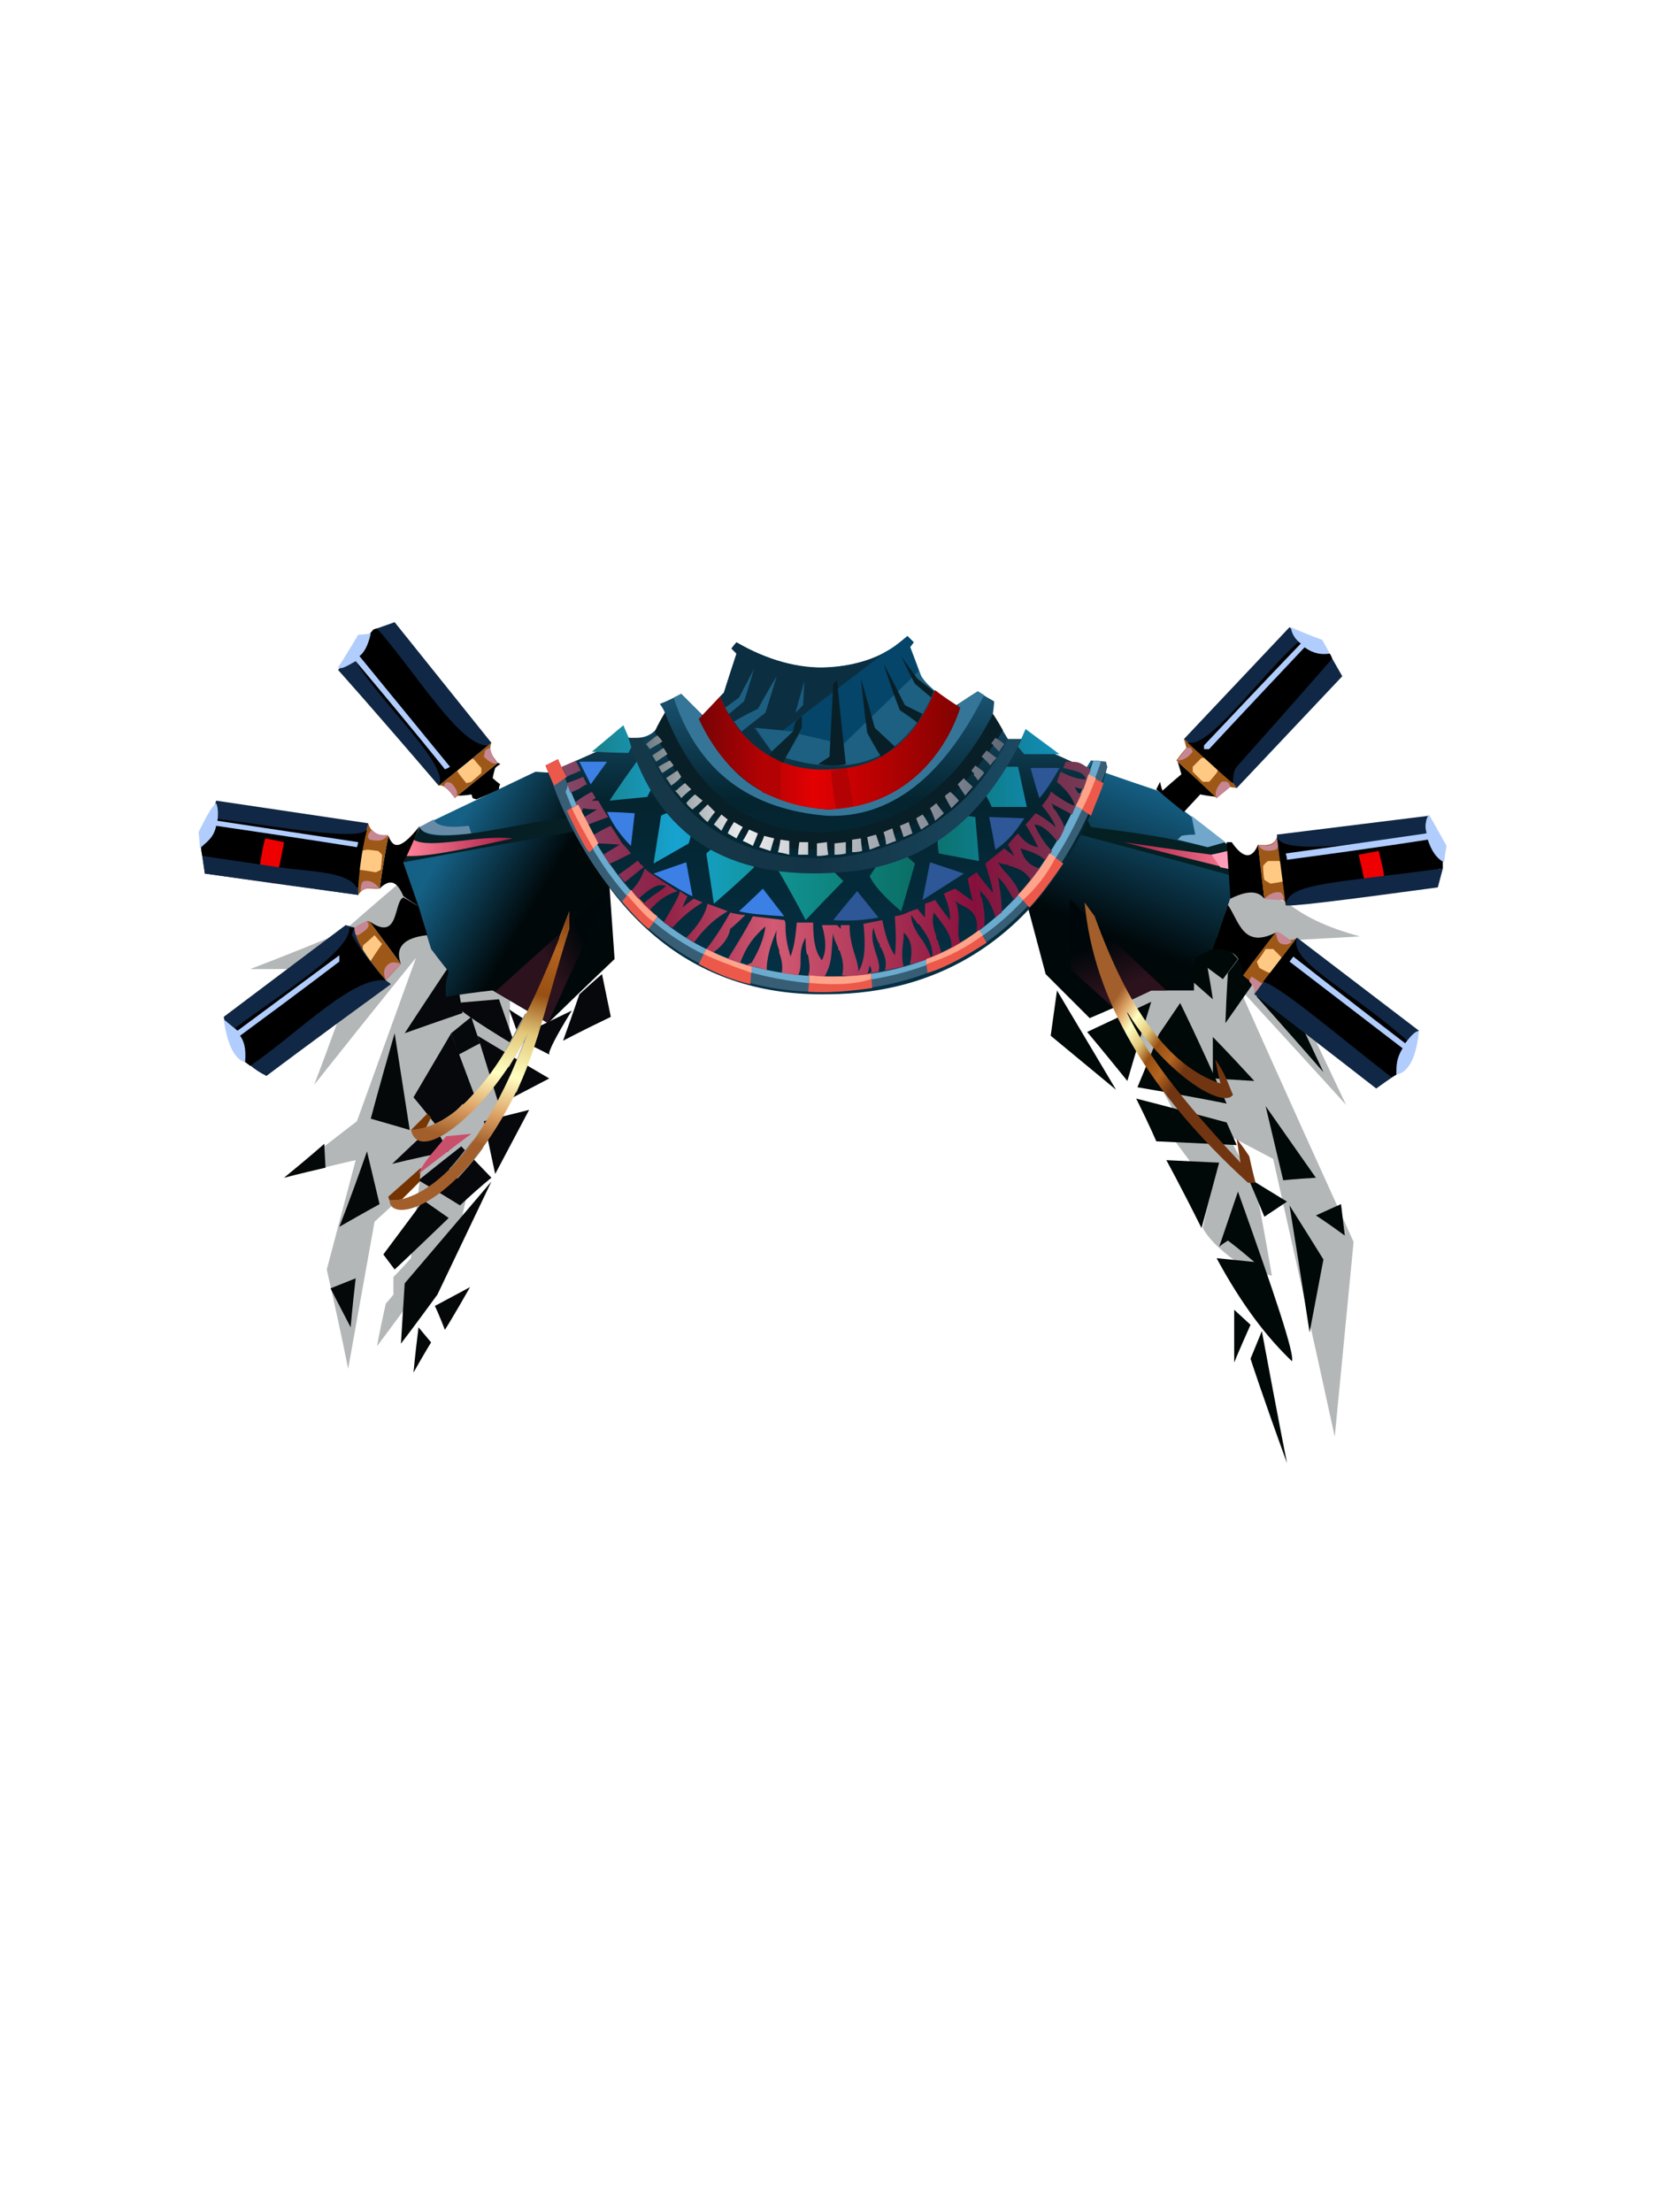 <?xml version="1.0" encoding="UTF-8"?><svg width="1320px" height="1760px" viewBox="0 0 1320 1760" version="1.1" xmlns="http://www.w3.org/2000/svg" xmlns:xlink="http://www.w3.org/1999/xlink"><defs><linearGradient x1="34%" y1="65%" x2="54%" y2="8%" id="id-89563"><stop stop-color="#00080A" offset="0%"></stop><stop stop-color="#156085" offset="100%"></stop></linearGradient><linearGradient x1="100%" y1="50%" x2="0%" y2="50%" id="id-89564"><stop stop-color="#FF8197" offset="0%"></stop><stop stop-color="#A81C45" offset="100%"></stop></linearGradient><linearGradient x1="75%" y1="74%" x2="61%" y2="32%" id="id-89565"><stop stop-color="#2C121C" offset="0%"></stop><stop stop-color="#00070A" offset="100%"></stop></linearGradient><linearGradient x1="25%" y1="23%" x2="64%" y2="50%" id="id-89566"><stop stop-color="#156085" offset="0%"></stop><stop stop-color="#00080A" offset="100%"></stop></linearGradient><linearGradient x1="100%" y1="50%" x2="0%" y2="50%" id="id-89567"><stop stop-color="#A81C45" offset="0%"></stop><stop stop-color="#FF8197" offset="100%"></stop></linearGradient><linearGradient x1="81%" y1="44%" x2="51%" y2="62%" id="id-89568"><stop stop-color="#00070A" offset="0%"></stop><stop stop-color="#2C121C" offset="100%"></stop></linearGradient><linearGradient x1="50%" y1="6%" x2="50%" y2="100%" id="id-89569"><stop stop-color="#206287" offset="0%"></stop><stop stop-color="#04242F" offset="42%"></stop><stop stop-color="#053146" offset="100%"></stop></linearGradient><linearGradient x1="100%" y1="50%" x2="0%" y2="50%" id="id-89570"><stop stop-color="#138EB9" offset="0%"></stop><stop stop-color="#0A6E64" offset="30%"></stop><stop stop-color="#119190" offset="59%"></stop><stop stop-color="#16A3D0" offset="82%"></stop><stop stop-color="#198089" offset="100%"></stop></linearGradient><linearGradient x1="50%" y1="59%" x2="42%" y2="59%" id="id-89571"><stop stop-color="#2D5797" offset="0%"></stop><stop stop-color="#3C80E5" offset="100%"></stop></linearGradient><linearGradient x1="100%" y1="50%" x2="0%" y2="50%" id="id-89572"><stop stop-color="#723E57" offset="0%"></stop><stop stop-color="#86103C" offset="22%"></stop><stop stop-color="#D35A73" offset="60%"></stop><stop stop-color="#901F45" offset="81%"></stop><stop stop-color="#824A6A" offset="100%"></stop></linearGradient><linearGradient x1="100%" y1="50%" x2="2%" y2="50%" id="id-89573"><stop stop-color="#1A4961" offset="0%"></stop><stop stop-color="#133446" offset="53%"></stop><stop stop-color="#153848" offset="100%"></stop></linearGradient><linearGradient x1="100%" y1="50%" x2="0%" y2="50%" id="id-89574"><stop stop-color="#800202" offset="0%"></stop><stop stop-color="#E30102" offset="56%"></stop><stop stop-color="#760305" offset="100%"></stop></linearGradient><linearGradient x1="100%" y1="50%" x2="0%" y2="50%" id="id-89575"><stop stop-color="#606877" offset="0%"></stop><stop stop-color="#ECEDEE" offset="73%"></stop><stop stop-color="#6D7A7F" offset="100%"></stop></linearGradient><linearGradient x1="69%" y1="50%" x2="38%" y2="16%" id="id-89576"><stop stop-color="#713611" offset="0%"></stop><stop stop-color="#B36420" offset="18%"></stop><stop stop-color="#974F12" offset="37%"></stop><stop stop-color="#E1C678" offset="53%"></stop><stop stop-color="#FFFFC1" offset="71%"></stop><stop stop-color="#DDA365" offset="87%"></stop><stop stop-color="#A25F2B" offset="100%"></stop></linearGradient><linearGradient x1="47%" y1="74%" x2="59%" y2="-8%" id="id-89577"><stop stop-color="#A25F2B" offset="0%"></stop><stop stop-color="#DDA365" offset="13%"></stop><stop stop-color="#FFFFC1" offset="29%"></stop><stop stop-color="#E1C678" offset="47%"></stop><stop stop-color="#974F12" offset="63%"></stop><stop stop-color="#B36420" offset="82%"></stop><stop stop-color="#713611" offset="100%"></stop></linearGradient></defs><g transform=" translate(158,494)" id="id-89578"><path d=" M 119,595 C 133,517 140,478 140,478 C 164,456 176,445 176,445 C 171,486 169,507 169,507 C 160,517 155,522 155,522 C 155,531 155,536 155,536 C 151,541 149,543 149,543 C 144,565 142,577 142,577 C 185,519 206,491 206,491 C 216,445 221,422 221,422 C 238,390 247,373 247,373 C 247,323 248,298 248,298 C 210,273 191,260 191,260 C 178,219 172,198 172,198 C 133,231 114,248 114,248 C 65,268 41,277 41,277 C 98,277 126,276 126,276 C 104,338 92,369 92,369 C 146,301 173,268 173,268 L 126,398 C 87,428 68,443 68,443 C 106,433 125,429 125,429 L 102,516 C 114,569 119,595 119,595 Z" fill="#011012" fill-opacity="0.300" id="id-89579"></path><path d=" M 904,649 C 914,546 919,494 919,494 C 858,360 828,292 828,292 C 885,354 913,385 913,385 C 872,299 852,255 852,255 L 924,251 C 902,245 882,237 866,224 L 823,207 C 759,270 727,301 727,301 C 761,362 777,392 777,392 C 777,407 777,414 777,414 L 806,453 C 801,473 799,483 799,483 C 805,494 817,504 833,515 C 847,519 854,521 854,521 C 846,474 841,450 841,450 C 826,422 819,409 819,409 L 855,428 C 888,575 904,649 904,649 Z" fill="#011012" fill-opacity="0.300" id="id-89580"></path><g transform=" translate(68,269)" id="id-89581"><path d=" M 103,329 C 112,313 117,305 117,305 L 107,293 C 104,317 103,329 103,329 Z" fill="#050808" id="id-89582"></path><path d=" M 128,295 C 123,282 120,276 120,276 L 148,261 C 135,284 128,295 128,295 Z" fill="#050808" id="id-89583"></path><path d=" M 93,306 C 95,274 96,258 96,258 C 142,204 165,177 165,177 L 122,267 C 103,293 93,306 93,306 Z" fill="#050808" id="id-89584"></path><path d=" M 88,247 C 82,239 79,235 79,235 C 100,207 111,192 111,192 L 131,206 C 102,234 88,247 88,247 Z" fill="#050808" id="id-89585"></path><path d=" M 53,293 C 42,272 37,262 37,262 L 57,254 C 54,280 53,293 53,293 Z" fill="#050808" id="id-89586"></path><path d=" M 44,213 C 65,201 76,195 76,195 L 66,153 C 52,193 44,213 44,213 Z" fill="#050808" id="id-89587"></path><path d=" M 0,174 C 22,156 32,147 32,147 L 33,166 C 11,171 0,174 0,174 Z" fill="#050808" id="id-89588"></path><path d=" M 69,127 C 90,133 100,136 100,136 L 88,59 C 75,104 69,127 69,127 Z" fill="#050808" id="id-89589"></path><path d=" M 86,163 C 108,142 119,132 119,132 L 131,153 C 101,159 86,163 86,163 Z" fill="#06080B" id="id-89590"></path><path d=" M 107,176 C 129,189 140,196 140,196 C 156,181 165,174 165,174 L 141,149 C 118,167 107,176 107,176 Z" fill="#06080B" id="id-89591"></path><path d=" M 168,171 C 162,143 159,129 159,129 L 195,120 C 177,154 168,171 168,171 Z" fill="#06080B" id="id-89592"></path><path d=" M 211,95 C 184,109 171,116 171,116 L 154,61 C 192,84 211,95 211,95 Z" fill="#06080B" id="id-89593"></path><path d=" M 211,76 C 196,68 188,65 188,65 C 182,48 179,40 179,40 C 194,50 202,54 202,54 L 229,41 C 216,62 210,74 211,76 Z" fill="#06080B" id="id-89594"></path><path d=" M 222,65 C 231,40 235,28 235,28 C 247,17 253,12 253,12 L 260,46 C 235,58 222,65 222,65 Z" fill="#06080B" id="id-89595"></path><path d=" M 120,131 C 109,117 103,110 103,110 C 123,76 133,59 133,59 L 151,107 C 137,123 127,130 120,131 Z" fill="#06080B" id="id-89596"></path><path d=" M 139,76 C 150,70 156,67 156,67 C 151,53 149,46 149,46 L 133,59 C 137,70 139,76 139,76 Z" fill="#06090B" id="id-89597"></path><path d=" M 96,59 C 127,48 142,43 142,43 L 135,0 C 109,39 96,59 96,59 Z" fill="#06080B" id="id-89598"></path><path d=" M 136,35 C 159,33 171,32 171,32 L 184,69 C 151,49 135,38 136,35 Z" fill="#06080B" id="id-89599"></path></g><g transform=" translate(678,244)" fill="#000808" id="id-89600"><path d=" M 114,24 C 114,26 114,27 114,27 C 95,22 85,20 85,20 L 132,0 L 129,17 C 119,21 114,24 114,24 Z" id="id-89601"></path><path d=" M 188,426 C 168,371 159,343 159,343 L 168,321 C 181,391 188,426 188,426 Z" id="id-89602"></path><path d=" M 146,346 C 146,318 146,304 146,304 L 159,316 C 150,336 146,346 146,346 Z" id="id-89603"></path><path d=" M 192,345 C 172,326 152,300 132,263 C 152,265 162,266 162,266 C 148,254 141,249 141,249 C 136,252 134,254 134,254 L 149,210 C 179,294 194,339 192,345 Z" id="id-89604"></path><path d=" M 190,221 C 201,289 206,322 206,322 L 217,264 C 199,235 190,221 190,221 Z" id="id-89605"></path><path d=" M 211,229 C 224,223 231,220 231,220 L 234,245 C 219,234 211,229 211,229 Z" id="id-89606"></path><path d=" M 170,230 C 182,222 188,218 188,218 L 157,199 C 166,220 170,230 170,230 Z" id="id-89607"></path><path d=" M 120,239 C 102,203 92,185 92,185 L 134,187 C 125,221 120,239 120,239 Z" id="id-89608"></path><path d=" M 185,201 L 171,142 L 211,199 C 194,200 185,201 185,201 Z" id="id-89609"></path><path d=" M 68,136 C 79,158 84,170 84,170 C 126,172 148,173 148,173 L 140,155 C 92,142 68,136 68,136 Z" id="id-89610"></path><path d=" M 69,127 C 116,135 140,140 140,140 C 116,86 103,60 103,60 L 86,85 C 75,113 69,127 69,127 Z" id="id-89611"></path><path d=" M 129,87 C 129,109 129,120 129,120 L 162,122 C 140,98 129,87 129,87 Z" id="id-89612"></path><path d=" M 61,122 C 40,96 29,83 29,83 L 80,59 C 67,101 61,122 61,122 Z" id="id-89613"></path><path d=" M 52,129 C 17,100 0,86 0,86 L 5,50 C 36,102 52,129 52,129 Z" id="id-89614"></path><path d=" M 139,76 C 140,50 141,36 141,36 C 151,23 156,16 156,16 L 160,46 C 146,66 139,76 139,76 Z" id="id-89615"></path><path d=" M 217,115 C 182,75 164,55 164,55 L 178,32 C 204,87 217,115 217,115 Z" id="id-89616"></path><path d=" M 129,57 C 113,43 104,35 104,35 L 121,12 C 127,42 129,57 129,57 Z" id="id-89617"></path><path d=" M 132,8 C 144,19 149,25 149,25 L 137,41 L 114,24 C 126,13 132,8 132,8 Z" id="id-89618"></path></g><g transform=" translate(163,111)" id="id-89619"><path d=" M 546,205 C 579,191 595,183 595,183 C 618,183 629,183 629,183 C 629,166 630,157 630,157 C 639,152 644,150 644,150 C 659,106 667,84 667,84 C 661,74 658,69 658,69 C 620,39 600,24 600,24 C 573,15 559,10 559,10 C 554,4 552,1 552,1 C 548,0 547,0 547,0 C 509,61 490,91 490,91 L 511,170 C 534,193 546,205 546,205 Z" fill="url(#id-89563)" id="id-89620"></path><path d=" M 664,93 C 580,70 538,59 538,59 C 542,51 544,47 544,47 C 546,51 547,53 547,53 C 578,57 609,61 639,69 L 653,65 L 659,69 L 667,84 C 665,90 664,93 664,93 Z" fill="#042022" id="id-89621"></path><path d=" M 573,65 C 620,72 643,75 643,75 L 660,71 C 664,80 667,84 667,84 L 665,88 C 604,73 573,65 573,65 Z" fill="url(#id-89564)" id="id-89622"></path><path d=" M 643,75 L 650,85 L 665,88 L 667,85 L 660,71 C 649,74 643,75 643,75 Z" fill="#FF9DB8" id="id-89623"></path><path d=" M 607,183 C 556,135 530,110 530,110 C 530,148 531,166 531,166 L 565,197 L 595,183 C 603,183 607,183 607,183 Z" fill="url(#id-89565)" id="id-89624"></path><path d=" M 627,44 C 629,54 630,59 630,59 C 623,59 619,60 619,60 L 616,63 L 640,69 L 654,65 C 636,51 627,44 627,44 Z" fill="#70A7CB" id="id-89625"></path><path d=" M 151,12 C 120,10 105,9 105,9 C 44,38 13,53 13,53 C 4,72 0,81 0,81 C 15,127 22,150 22,150 C 31,162 36,168 36,168 C 34,175 33,180 34,188 C 59,184 71,183 71,183 C 100,200 115,209 115,209 C 150,175 168,158 168,158 L 164,101 C 156,42 151,12 151,12 Z" fill="url(#id-89566)" id="id-89626"></path><path d=" M 13,53 C 4,72 0,81 0,81 C 93,64 139,56 139,56 L 133,46 C 107,45 20,72 13,53 Z" fill="#051F24" id="id-89627"></path><path d=" M 13,53 C 20,49 24,47 24,47 C 26,52 35,54 52,52 L 54,58 C 28,61 15,59 13,53 Z" fill="#678BA7" id="id-89628"></path><path d=" M 8,63 C 21,71 59,59 87,62 C 55,69 21,77 2,76 C 4,72 6,67 8,63 Z" fill="url(#id-89567)" id="id-89629"></path><path d=" M 73,184 L 164,102 L 115,209 C 87,192 73,184 73,184 Z" fill="url(#id-89568)" id="id-89630"></path><path d=" M 25,290 C 25,294 25,296 25,296 C 30,297 32,297 32,297 C 44,287 50,282 50,282 C 50,278 50,276 50,276 L 47,274 C 41,281 33,287 25,290 Z" stroke="#979797" id="id-89631"></path><path d=" M 37,325 C 37,329 37,331 37,331 C 41,331 43,332 43,332 C 55,319 61,311 63,308 C 63,304 62,302 62,302 L 55,303 C 48,312 42,320 37,325 Z" stroke="#979797" id="id-89632"></path><path d=" M 84,243 C 82,234 82,230 82,230 C 92,211 97,202 97,202 C 104,212 107,217 107,217 C 96,248 90,263 90,263 L 86,250 L 99,217 C 89,234 84,243 84,243 Z" stroke="#979797" id="id-89633"></path><path d=" M 130,140 L 124,141 L 132,120 L 132,134 C 130,138 130,140 130,140 Z" fill="#E8AB67" id="id-89634"></path></g><g transform=" translate(276,12)" id="id-89635"><path d=" M 3,109 C 47,228 121,287 225,285 C 406,284 447,104 447,104 C 440,101 436,99 436,99 C 433,104 432,106 432,106 C 397,90 379,82 379,82 C 372,82 368,82 368,82 C 360,69 356,62 356,62 C 357,55 357,52 357,52 C 348,47 344,44 344,44 C 333,51 327,55 327,55 C 314,47 303,40 299,32 C 293,16 290,8 290,8 C 292,6 293,5 293,5 C 290,2 288,0 288,0 C 272,15 250,24 222,25 C 187,27 152,5 152,5 C 149,8 148,10 148,10 C 151,13 152,14 152,14 C 145,35 142,45 142,45 C 131,57 125,63 125,63 C 114,52 108,46 108,46 C 97,52 91,54 91,54 C 94,58 95,61 95,61 C 91,72 86,83 66,81 C 24,99 3,109 3,109 Z" fill="url(#id-89569)" id="id-89636"></path><path d=" M 66,93 C 68,89 69,87 69,87 C 64,76 62,71 62,71 L 37,92 C 56,93 66,93 66,93 Z M 74,98 C 58,120 51,131 51,131 C 71,129 81,128 81,128 L 84,122 C 77,106 74,98 74,98 Z M 97,141 C 109,151 116,157 116,157 C 115,162 114,165 114,165 C 95,176 86,181 86,181 L 92,143 C 95,141 97,141 97,141 Z M 134,168 C 130,171 128,173 128,173 C 132,199 134,213 134,213 C 156,194 166,184 166,184 L 163,179 C 152,177 142,173 134,168 Z M 185,186 C 200,212 207,226 207,226 C 227,205 237,195 237,195 L 229,187 C 210,188 196,187 185,186 Z M 283,219 C 269,207 261,198 258,191 C 262,185 264,182 264,182 C 273,180 280,177 286,174 L 294,181 C 287,206 283,219 283,219 Z M 312,162 C 312,169 313,173 313,173 C 334,177 345,179 345,179 C 343,155 342,144 342,144 L 335,143 C 326,151 318,157 312,162 Z M 366,104 C 355,119 350,126 350,126 C 354,133 355,136 355,136 C 374,136 383,136 383,136 L 376,104 C 369,104 366,104 366,104 Z M 376,88 C 379,92 381,94 381,94 C 400,94 409,94 409,94 L 382,74 C 378,83 376,88 376,88 Z" fill="url(#id-89570)" id="id-89637"></path><path d=" M 3,109 C 1,105 0,103 0,103 L 10,98 C 50,213 122,270 225,271 C 373,270 420,146 437,99 L 446,100 L 447,104 C 407,220 333,279 225,283 C 53,288 3,109 3,109 Z" fill="#385E76" id="id-89638"></path><path d=" M 18,118 C 17,122 16,124 16,124 C 53,220 120,270 219,277 C 316,274 397,232 442,100 C 438,99 436,99 436,99 C 391,226 314,273 219,271 C 123,267 56,216 18,118 Z" fill="#6AABCE" id="id-89639"></path><path d=" M 17,112 C 10,117 7,119 7,119 C 2,109 0,103 0,103 L 10,98 C 14,107 17,112 17,112 Z" fill="#EC594B" id="id-89640"></path><path d=" M 26,134 C 20,137 17,139 17,139 C 27,160 33,171 35,172 L 42,165 C 31,146 26,135 26,134 Z" fill="#EC594B" id="id-89641"></path><path d=" M 68,202 C 64,208 61,211 61,211 C 70,222 77,229 82,233 L 89,224 C 75,209 68,202 68,202 Z" fill="#EC594B" id="id-89642"></path><path d=" M 128,249 C 124,257 122,261 122,261 C 135,268 149,274 163,277 L 164,263 C 146,258 134,253 128,249 Z" fill="#EC594B" id="id-89643"></path><path d=" M 209,283 C 210,275 210,271 210,271 C 233,271 249,271 259,268 L 260,280 C 240,283 223,284 209,283 Z" fill="#EC594B" id="id-89644"></path><path d=" M 304,268 C 303,261 303,257 303,257 C 319,251 333,243 345,234 L 351,244 C 331,257 315,265 304,268 Z" fill="#EC594B" id="id-89645"></path><path d=" M 385,216 C 379,209 376,206 376,206 C 390,190 398,180 401,173 L 412,181 C 399,200 390,211 385,216 Z" fill="#EC594B" id="id-89646"></path><path d=" M 422,135 C 430,140 434,143 434,143 C 439,130 443,121 444,117 L 432,111 C 428,122 424,130 422,135 Z" fill="#EC594B" id="id-89647"></path><path d=" M 27,100 C 33,112 36,118 36,118 L 49,100 C 35,100 27,100 27,100 Z M 49,140 C 54,151 61,160 68,167 L 71,141 C 56,140 49,140 49,140 Z M 86,189 C 102,199 112,205 117,207 L 112,180 C 95,186 86,189 86,189 Z M 154,219 C 167,207 173,201 173,201 L 190,223 C 174,222 162,221 154,219 Z M 229,226 C 241,211 248,203 248,203 L 265,224 C 254,226 242,227 229,226 Z M 300,210 C 304,190 306,180 306,180 L 333,189 C 311,203 300,210 300,210 Z M 358,170 C 355,153 353,144 353,144 L 381,145 C 374,156 367,164 358,170 Z M 393,129 C 388,113 386,105 386,105 L 409,105 C 404,114 399,122 393,129 Z" fill="url(#id-89571)" id="id-89637"></path><path d=" M 414,100 C 419,100 423,100 425,101 C 428,102 431,105 434,106 C 431,113 431,115 430,118 L 430,118 L 430,118 L 429,119 C 429,120 429,121 428,122 C 423,121 421,120 421,120 C 422,122 423,124 424,125 L 425,125 C 426,126 426,126 426,126 C 421,137 419,142 419,142 L 419,142 C 408,136 402,133 402,133 C 403,134 404,135 404,137 L 405,138 L 406,139 C 409,144 412,148 413,153 C 410,160 408,163 407,163 L 407,163 C 401,156 395,150 389,150 C 393,159 398,166 403,171 C 400,176 398,179 398,179 C 394,174 385,171 378,169 C 380,176 384,183 394,185 C 391,187 389,190 386,194 C 382,187 376,185 370,183 L 370,183 C 369,183 369,183 369,183 L 368,182 C 365,182 362,181 360,180 C 362,183 364,186 366,188 L 368,190 C 372,195 376,200 377,205 C 374,208 373,210 373,210 C 369,204 366,197 360,192 C 360,194 361,195 361,197 L 361,198 C 362,204 363,210 363,220 C 360,222 358,224 358,224 C 356,216 352,208 345,202 C 345,202 345,203 346,203 L 346,205 L 346,206 C 346,206 346,207 346,207 L 347,208 C 349,216 350,224 349,231 C 345,234 343,235 343,235 C 346,215 329,216 326,210 L 326,210 L 326,210 C 332,225 326,234 330,244 C 325,247 323,248 323,248 C 324,238 316,229 309,220 C 307,227 309,233 311,239 L 311,240 C 311,240 311,241 311,241 L 312,242 C 313,245 314,249 315,252 C 310,254 308,255 308,255 C 308,244 303,237 297,229 L 296,229 L 295,227 L 294,226 C 293,225 292,223 291,222 C 291,229 295,235 299,241 L 300,242 C 303,247 305,251 307,256 C 302,258 296,260 290,261 C 293,248 290,240 285,236 C 285,237 285,238 285,239 L 285,240 C 284,248 283,256 285,263 C 275,265 270,266 270,266 C 272,260 270,254 267,248 L 266,247 C 266,247 266,246 266,246 L 266,245 L 265,244 C 263,240 262,236 261,232 C 257,246 268,258 265,267 C 261,268 259,268 259,268 C 260,266 259,264 258,262 C 257,267 256,269 256,269 C 249,270 243,271 236,270 C 238,262 236,256 234,250 L 233,250 L 233,249 L 233,248 C 231,244 229,240 229,236 C 227,251 229,259 222,271 C 214,271 210,271 209,270 L 209,270 C 211,266 210,260 209,254 L 208,253 C 207,249 207,244 207,240 C 204,245 203,250 203,256 L 203,257 C 203,262 203,266 201,270 C 196,269 192,269 190,268 L 189,268 C 189,268 189,268 188,268 L 188,268 C 188,268 188,268 188,268 L 188,268 C 188,268 188,268 188,268 L 188,268 C 189,263 188,257 186,252 L 186,251 L 186,250 C 184,245 183,240 184,234 C 178,248 176,258 176,266 C 171,264 165,263 160,262 C 163,260 164,260 164,260 C 170,250 174,240 175,231 C 167,238 160,246 155,260 C 149,258 145,257 145,257 C 159,235 165,223 165,223 C 182,225 190,226 190,226 C 191,227 191,229 191,230 L 191,231 C 191,238 192,245 195,255 C 198,247 199,239 200,228 C 209,228 213,228 213,228 L 213,228 C 213,243 215,252 220,258 C 223,252 224,244 220,230 C 228,230 232,230 232,230 C 234,232 235,233 235,233 L 235,232 C 235,231 235,231 235,230 L 235,230 C 235,230 235,230 235,230 C 240,230 242,230 242,230 C 242,248 249,257 249,267 C 254,259 255,247 253,229 C 263,227 268,226 268,226 C 270,236 273,247 278,254 C 279,247 279,237 278,223 C 285,222 288,220 290,219 L 291,219 C 292,218 294,218 296,217 C 300,222 302,224 302,224 C 302,217 302,213 302,213 C 308,211 310,210 310,210 C 317,220 321,225 322,226 L 322,226 C 322,226 322,226 322,226 C 322,222 322,217 317,205 C 323,202 326,201 326,201 C 336,208 340,211 340,211 C 337,199 336,193 336,193 C 340,190 343,188 343,188 C 349,196 353,201 355,203 L 355,203 C 355,204 356,204 356,204 C 356,200 353,192 350,181 C 360,173 365,169 365,169 C 370,173 373,175 373,175 C 370,169 368,166 368,166 C 373,160 375,158 376,157 L 376,157 C 381,164 386,167 392,168 C 386,156 382,150 382,150 C 386,146 388,143 389,142 L 389,142 C 390,141 390,141 390,141 C 396,144 401,148 406,152 C 404,147 401,142 395,135 C 400,129 402,125 402,124 L 402,124 C 403,124 403,124 403,124 C 403,124 403,125 404,125 L 405,126 L 405,126 C 411,130 417,134 421,135 C 420,129 414,122 407,116 C 409,110 410,108 410,108 C 420,113 425,114 430,114 C 429,108 420,107 412,105 C 413,102 414,100 414,100 Z M 147,220 C 155,222 159,222 159,222 C 151,230 147,233 147,233 C 146,239 142,246 133,252 C 130,250 128,249 128,249 C 136,239 142,229 147,220 Z M 129,213 C 140,217 145,219 145,219 C 138,223 129,229 118,244 C 114,241 112,240 112,240 C 121,231 127,222 129,213 Z M 107,203 C 111,206 113,207 113,207 C 110,213 109,216 109,216 C 115,211 118,209 118,209 C 123,211 125,212 125,212 L 125,212 C 118,216 109,223 101,232 C 96,229 94,228 94,228 C 101,216 106,208 107,203 Z M 79,185 C 82,188 90,193 105,203 C 98,205 91,209 83,218 C 83,218 82,216 78,213 C 84,207 90,204 96,199 C 89,196 82,202 74,209 C 74,209 72,207 68,203 C 74,197 77,191 79,185 Z M 73,179 C 73,179 73,179 74,179 L 74,180 L 74,180 L 75,180 C 75,181 75,181 75,181 L 76,182 C 76,182 76,182 76,182 L 76,182 C 76,182 77,182 77,182 L 77,183 C 77,183 77,183 77,183 L 78,183 L 78,183 L 78,184 L 63,196 C 60,192 58,190 58,190 C 68,183 73,179 73,179 Z M 52,151 C 58,160 61,165 61,165 C 66,170 68,173 68,173 C 58,178 52,181 51,181 L 51,182 C 51,182 51,182 51,182 C 48,176 46,174 46,174 L 59,166 C 47,165 41,165 41,165 C 38,161 37,159 37,159 C 47,153 52,151 52,151 Z M 37,124 C 39,127 40,129 40,129 C 38,130 37,131 37,131 C 41,131 42,131 42,131 C 47,140 50,144 50,144 C 39,148 34,150 34,150 C 32,146 31,144 31,144 C 38,140 41,138 41,138 C 34,138 30,137 30,137 L 28,142 C 27,138 26,136 25,134 L 25,134 C 24,133 24,133 24,132 L 24,132 C 24,132 24,132 24,132 C 32,126 37,124 37,124 Z M 30,112 C 32,116 33,118 33,118 C 30,119 28,121 26,122 L 26,122 C 25,122 24,123 24,123 L 23,123 C 23,123 23,123 23,123 L 22,124 C 22,124 21,124 21,124 L 21,124 C 21,124 20,124 20,125 L 20,125 L 17,117 C 26,114 30,112 30,112 Z M 24,99 L 28,107 C 22,110 18,111 17,112 L 17,112 C 17,112 17,112 17,112 L 17,112 C 17,112 17,112 17,112 L 13,104 C 18,102 22,100 23,100 L 23,100 C 24,99 24,99 24,99 Z" fill="url(#id-89572)" id="id-89637"></path><path d=" M 66,81 C 89,159 145,195 235,188 C 299,184 347,148 379,82 L 368,82 C 340,136 296,167 235,176 C 159,182 106,151 77,81 C 70,81 66,81 66,81 Z" fill="url(#id-89573)" id="id-89650"></path><path d=" M 87,76 C 115,142 161,173 224,170 C 279,169 326,137 364,75 C 359,66 356,62 356,62 C 327,119 284,151 225,156 C 164,158 121,127 95,61 C 89,71 87,76 87,76 Z" fill="#091F27" id="id-89651"></path><path d=" M 108,46 C 104,48 102,49 102,49 C 121,107 162,138 224,143 C 274,145 316,113 349,47 C 346,45 344,44 344,44 C 334,50 329,54 329,54 C 311,108 276,136 224,138 C 172,133 139,109 125,63 C 114,52 108,46 108,46 Z" fill="#357698" id="id-89652"></path><path d=" M 139,48 L 122,66 C 143,111 177,135 224,138 C 309,136 330,57 330,57 C 316,48 310,43 310,43 C 294,83 267,105 228,106 C 160,111 139,48 139,48 Z" fill="url(#id-89574)" id="id-89653"></path><path d=" M 177,95 C 174,114 172,124 172,124 C 176,126 182,128 187,130 L 187,100 C 181,97 177,95 177,95 Z" fill="#B20203" id="id-89654"></path><path d=" M 231,137 C 228,117 227,107 227,107 C 235,106 240,105 240,105 L 245,135 C 236,137 231,137 231,137 Z" fill="#B30203" id="id-89655"></path><path d=" M 150,148 L 157,152 C 157,152 155,155 152,161 C 152,161 150,160 145,157 C 145,157 146,154 150,148 L 150,148 Z M 140,142 L 145,146 C 145,146 143,149 140,155 C 140,155 138,153 134,150 C 134,150 136,147 140,142 Z M 129,134 L 135,140 C 135,140 133,142 129,148 C 129,148 126,146 122,141 C 122,141 124,139 129,134 Z M 119,126 L 125,131 C 125,131 122,134 117,138 C 117,138 115,137 112,133 C 112,133 114,130 119,126 Z M 111,117 L 116,122 C 116,122 113,124 108,129 C 108,129 107,127 103,123 C 103,123 103,123 104,123 L 104,123 C 105,122 107,120 111,117 Z M 105,107 L 108,112 C 108,112 106,115 100,119 C 100,119 99,117 96,113 C 96,113 99,111 105,107 Z M 99,99 L 102,103 C 102,103 99,105 93,109 C 93,109 92,108 90,104 C 90,104 93,102 99,99 Z M 94,89 L 97,94 C 97,94 94,96 88,100 C 88,100 87,98 85,95 C 85,95 88,93 94,89 Z M 89,79 C 92,82 93,84 93,84 L 83,90 C 81,87 80,86 80,86 C 86,81 89,79 89,79 Z M 157,163 C 162,165 165,167 165,167 C 168,160 169,157 169,157 L 162,154 C 159,160 157,163 157,163 Z M 170,168 C 176,170 179,171 179,171 C 181,164 182,161 182,161 L 174,159 C 172,165 170,168 170,168 Z M 185,172 C 191,173 194,174 194,174 C 194,167 194,163 194,163 L 187,162 C 186,169 185,172 185,172 Z M 201,174 C 207,174 209,174 209,174 C 209,168 209,164 209,164 L 202,164 C 201,171 201,174 201,174 Z M 216,175 C 222,175 225,174 225,174 C 224,168 224,164 224,164 L 216,165 C 216,172 216,175 216,175 Z M 230,174 C 236,174 239,173 239,173 C 239,167 239,164 239,164 L 230,165 C 230,171 230,174 230,174 Z M 244,172 C 249,172 252,171 252,171 C 251,164 251,161 251,161 L 244,162 C 244,169 244,172 244,172 Z M 258,170 C 263,168 266,167 266,167 C 264,161 263,158 263,158 L 256,160 C 257,166 258,170 258,170 Z M 271,166 C 276,164 279,163 279,163 C 277,157 276,153 276,153 L 269,156 C 271,162 271,166 271,166 Z M 285,160 C 290,158 292,157 292,157 C 290,151 289,148 289,148 L 282,151 C 284,157 285,160 285,160 Z M 299,154 C 303,151 305,150 305,150 C 302,144 300,142 300,142 L 295,145 C 297,151 299,154 299,154 Z M 310,147 C 315,143 317,141 317,141 C 313,136 311,133 311,133 L 306,137 C 309,143 310,147 310,147 Z M 322,124 L 322,124 C 322,124 325,126 329,131 C 329,131 327,133 323,137 L 323,137 L 323,137 C 323,137 321,134 318,128 L 318,127 L 322,124 Z M 333,113 C 333,113 333,113 333,113 L 333,113 C 333,114 336,116 340,120 C 340,120 338,122 334,127 C 334,127 332,124 328,118 L 328,118 L 333,113 Z M 342,103 C 346,106 349,108 349,109 L 349,109 L 349,109 C 349,109 349,109 349,109 C 346,113 344,115 344,115 C 343,113 342,112 341,111 L 341,109 C 339,108 339,107 339,107 L 339,107 L 342,103 Z M 351,91 C 356,95 359,97 359,97 C 355,101 354,103 354,103 C 350,98 347,96 347,96 L 351,91 Z M 358,81 C 363,84 365,86 365,86 C 362,90 361,92 361,92 C 358,89 356,87 356,86 L 355,86 C 355,85 355,85 355,85 L 355,85 C 355,85 355,85 355,85 L 358,81 Z" fill="url(#id-89575)" id="id-89637"></path><path d=" M 288,0 L 293,5 C 291,8 290,9 290,9 C 295,21 297,28 297,28 C 257,67 237,86 237,86 C 205,78 189,75 189,75 L 270,13 C 276,10 282,5 288,0 Z" fill="#044569" id="id-89657"></path><path d=" M 197,76 C 177,74 167,73 167,73 L 180,92 C 191,82 197,76 197,76 Z" fill="#1D6081" id="id-89658"></path><path d=" M 139,48 L 142,45 L 152,14 L 148,10 L 152,5 C 176,19 201,26 225,25 C 242,24 257,20 269,14 L 189,75 L 166,73 C 175,86 180,92 180,92 L 178,95 C 161,85 148,70 139,48 Z" fill="#0C2E41" id="id-89659"></path><path d=" M 143,57 C 150,52 154,49 154,49 C 162,34 166,26 166,26 C 161,43 158,52 158,52 L 146,62 C 144,59 143,57 143,57 Z" fill="#1D5F80" id="id-89660"></path><path d=" M 150,68 C 162,61 169,58 169,58 C 179,40 184,32 184,32 C 178,52 175,61 175,61 L 156,76 C 152,71 150,68 150,68 Z" fill="#1D5F80" id="id-89661"></path><path d=" M 199,61 C 203,57 205,55 205,55 L 206,36 C 201,53 199,61 199,61 Z" fill="#1A5B7D" id="id-89662"></path><path d=" M 199,68 C 202,65 204,64 204,64 C 204,70 204,73 204,73 C 194,91 189,101 189,101 L 178,95 L 180,92 L 197,76 C 198,71 199,68 199,68 Z" fill="#09242D" id="id-89663"></path><path d=" M 191,97 L 202,78 L 237,86 L 297,28 L 299,32 C 303,38 306,40 309,43 C 288,96 248,114 191,97 Z" fill="#1D6081" id="id-89664"></path><path d=" M 232,35 C 230,37 229,38 229,38 C 227,77 226,96 226,96 C 220,100 217,102 217,102 C 224,103 231,104 239,102 C 234,57 232,35 232,35 Z" fill="#081F27" id="id-89665"></path><path d=" M 251,34 C 254,63 256,77 256,77 C 263,90 267,96 267,96 C 275,91 278,88 278,88 L 262,73 C 255,47 251,34 251,34 Z" fill="#081F27" id="id-89666"></path><path d=" M 269,22 C 277,47 282,59 282,59 C 291,65 296,69 296,69 C 299,64 300,62 300,62 L 286,55 C 275,33 269,22 269,22 Z" fill="#081F27" id="id-89667"></path><path d=" M 283,16 C 290,31 294,38 294,38 L 307,49 C 308,46 309,44 309,44 L 296,34 C 287,22 283,16 283,16 Z" fill="#081F27" id="id-89668"></path><path d=" M 26,134 C 37,155 42,165 42,165 C 39,168 38,169 38,169 C 32,158 26,148 21,137 C 25,135 26,134 26,134 Z" fill="#FFA38A" id="id-89669"></path><path d=" M 65,206 C 77,220 84,227 86,227 C 88,225 89,223 89,223 C 82,218 75,211 68,202 C 66,205 65,206 65,206 Z" fill="#FFA38A" id="id-89670"></path><path d=" M 126,253 C 134,257 147,262 164,268 C 164,265 164,263 164,263 C 152,260 140,255 128,249 L 126,253 Z" fill="#FFA38A" id="id-89671"></path><path d=" M 210,276 C 231,278 247,277 259,273 C 259,270 259,269 259,269 C 243,271 227,272 210,270 C 210,274 210,276 210,276 Z" fill="#FFA38A" id="id-89672"></path><path d=" M 303,257 C 303,260 303,261 303,261 C 322,255 336,247 348,238 L 345,234 C 332,244 318,252 303,257 Z" fill="#FFA38A" id="id-89673"></path><path d=" M 376,206 C 379,209 380,210 380,210 C 390,201 399,190 406,176 L 401,173 C 392,188 383,199 376,206 Z" fill="#FFA38A" id="id-89674"></path><path d=" M 432,110 C 429,120 426,128 422,135 C 425,137 427,138 427,138 C 431,130 435,121 438,113 C 434,111 432,110 432,110 Z" fill="#FFA38A" id="id-89675"></path></g><g transform=" translate(678,244)" id="id-89676"></g><g transform=" translate(0,1)" id="id-89677"><path d=" M 239,133 C 239,130 240,129 240,129 C 236,126 234,124 234,124 C 235,119 236,116 236,116 C 238,114 240,113 240,113 C 239,112 238,112 238,112 C 217,129 206,138 206,138 C 213,138 217,137 217,137 C 218,139 218,140 218,140 L 221,141 C 233,136 239,133 239,133 Z" fill="#000000" id="id-89678"></path><path d=" M 151,170 C 154,177 158,185 176,162 C 168,182 163,191 163,191 C 171,215 175,226 175,226 C 167,221 163,218 163,218 C 159,209 154,202 144,212 C 148,184 151,170 151,170 Z" fill="#000000" id="id-89679"></path><path d=" M 136,238 C 153,261 161,272 161,272 C 156,259 163,251 182,249 L 175,226 C 171,224 167,221 163,219 C 155,222 160,255 136,238 Z" fill="#000000" id="id-89680"></path><path d=" M 206,138 C 205,139 204,140 204,140 C 200,135 196,129 191,130 L 233,96 C 230,104 235,107 238,112 C 217,129 206,138 206,138 Z" fill="#9D5817" id="id-89681"></path><path d=" M 204,140 C 201,136 198,132 195,131 C 196,129 196,126 201,128 C 206,133 207,137 204,140 Z" fill="#C68792" id="id-89682"></path><path d=" M 213,128 C 208,122 206,119 206,119 C 206,117 206,116 206,116 C 212,111 214,108 214,108 C 217,108 219,109 219,109 C 223,114 225,116 225,116 C 225,119 225,120 225,120 L 217,127 C 214,128 213,128 213,128 Z" fill="#FFC984" id="id-89683"></path><path d=" M 232,100 C 229,101 228,102 228,102 L 227,107 C 233,113 236,113 238,112 C 235,109 233,105 232,100 Z" fill="#C68792" id="id-89684"></path><path d=" M 151,170 C 142,170 137,167 135,160 C 129,180 127,199 127,217 C 132,209 138,213 144,212 C 148,184 151,170 151,170 Z" fill="#9D5817" id="id-89685"></path><path d=" M 130,182 C 129,187 128,192 128,197 C 136,198 141,199 141,199 C 143,198 145,197 145,197 C 146,189 146,185 146,185 C 144,183 143,182 143,182 L 135,181 C 132,181 130,182 130,182 Z" fill="#FFC984" id="id-89686"></path><path d=" M 144,212 C 141,208 137,205 132,206 C 130,206 129,209 129,214 C 131,212 136,211 144,212 Z" fill="#C68792" id="id-89687"></path><path d=" M 138,165 C 133,170 135,172 136,173 C 145,175 148,173 151,169 C 146,170 141,169 138,165 Z" fill="#C68792" id="id-89688"></path><path d=" M 136,238 C 131,236 128,247 124,243 C 122,247 122,249 122,249 C 134,267 143,279 149,285 L 161,272 C 144,249 136,238 136,238 Z" fill="#9D5817" id="id-89689"></path><path d=" M 140,249 C 144,254 146,256 146,256 C 139,266 136,271 136,271 C 132,266 130,263 130,263 L 131,257 C 137,252 140,249 140,249 Z" fill="#FFC984" id="id-89690"></path><path d=" M 134,238 C 136,241 137,243 127,249 C 123,249 124,246 124,243 C 130,239 133,238 134,238 Z" fill="#C68792" id="id-89691"></path><path d=" M 149,285 C 147,280 147,276 150,273 C 153,270 156,270 161,272 C 153,280 149,285 149,285 Z" fill="#C68792" id="id-89692"></path><path d=" M 149,285 C 152,287 153,288 153,288 C 87,336 54,361 54,361 C 34,351 24,335 20,314 L 117,241 L 124,243 C 124,252 133,266 149,285 Z" fill="#102745" id="id-89693"></path><path d=" M 41,353 C 78,328 123,281 149,285 C 138,273 129,261 122,249 C 123,245 124,243 124,243 C 121,243 120,243 120,243 C 121,262 66,295 29,323 L 37,350 C 40,352 41,353 41,353 Z" fill="#000000" id="id-89694"></path><path d=" M 127,217 C 46,206 5,200 5,200 C 3,187 2,180 2,180 L 14,142 L 135,160 C 130,178 127,197 127,217 Z" fill="#102745" id="id-89695"></path><path d=" M 127,211 L 3,186 C 2,182 2,179 2,179 C 7,164 10,156 10,156 C 55,161 127,175 134,165 C 130,181 128,196 127,211 Z" fill="#000000" id="id-89696"></path><path d=" M 53,172 C 63,174 68,175 68,175 C 64,197 61,208 61,208 C 54,207 50,204 48,199 C 50,184 52,175 53,172 Z" fill="#EF0000" id="id-89697"></path><path d=" M 3,186 L 5,200 C 86,211 127,217 127,217 C 127,198 91,199 64,195 L 3,186 Z" fill="#102744" id="id-89698"></path><path d=" M 233,96 C 205,119 191,130 191,130 C 138,68 111,38 111,38 C 130,16 139,6 139,6 L 156,0 L 233,96 Z" fill="#102745" id="id-89699"></path><path d=" M 137,9 C 138,7 139,6 139,6 C 141,5 142,5 142,5 C 173,40 208,99 230,98 L 191,130 C 201,115 143,62 125,31 L 137,9 Z" fill="#000000" id="id-89700"></path><path d=" M 762,133 C 764,129 765,127 765,127 C 766,132 767,134 767,134 C 777,125 782,121 782,121 C 780,114 779,111 779,111 C 800,130 810,139 810,139 C 801,138 797,137 797,137 L 784,151 C 769,139 762,133 762,133 Z" fill="#000000" id="id-89701"></path><path d=" M 778,110 C 783,103 786,100 786,100 C 785,96 784,93 784,93 C 806,110 820,123 826,132 L 820,131 L 810,140 C 789,120 778,110 778,110 Z" fill="#9D5817" id="id-89702"></path><path d=" M 778,111 C 778,110 779,110 779,110 C 784,110 788,107 791,103 C 790,101 790,99 786,100" fill="#C68792" id="id-89703"></path><path d=" M 810,140 C 809,137 808,134 814,127 C 819,126 820,128 821,131 C 814,137 810,140 810,140 Z" fill="#C68792" id="id-89704"></path><path d=" M 791,119 C 791,116 791,115 791,115 C 796,110 798,108 798,108 C 801,108 802,108 802,108 C 808,113 811,116 811,116 C 811,119 810,120 810,120 C 806,125 804,127 804,127 L 799,127 C 794,122 791,119 791,119 Z" fill="#FFC984" id="id-89705"></path><path d=" M 826,132 L 910,43 L 902,29 L 868,4 L 784,93 C 806,110 820,123 826,132 Z" fill="#102745" id="id-89706"></path><path d=" M 823,128 C 823,122 824,117 826,115 C 876,59 902,29 902,29 C 901,26 900,25 900,25 C 884,18 876,15 876,15 C 846,41 801,105 786,95 C 810,117 822,128 823,128 Z" fill="#000000" id="id-89707"></path><path d=" M 821,220 C 837,212 844,215 848,220 C 845,192 843,177 843,177 C 838,189 831,188 822,175 L 818,175 C 820,205 821,220 821,220 Z" fill="#000000" id="id-89708"></path><path d=" M 843,177 C 846,206 848,220 848,220 C 858,218 864,220 866,225 L 858,171 C 856,177 851,178 843,177 Z" fill="#9D5817" id="id-89709"></path><path d=" M 843,177 C 845,181 849,183 857,181 C 860,179 859,175 858,171 C 857,177 852,179 843,177 Z" fill="#C68792" id="id-89710"></path><path d=" M 848,220 C 852,216 857,214 861,215 C 863,217 864,219 863,221 C 853,221 848,220 848,220 Z" fill="#C68792" id="id-89711"></path><path d=" M 847,194 C 847,201 848,205 848,205 C 851,207 853,208 853,208 C 860,207 864,206 864,206 C 864,198 864,194 864,194 C 861,191 860,190 860,190 L 851,190 C 848,192 847,194 847,194 Z" fill="#FFC984" id="id-89712"></path><path d=" M 865,225 C 896,213 938,204 990,196 C 990,192 990,190 990,190 L 978,166 C 963,166 923,167 858,171 L 865,225 Z" fill="#000000" id="id-89713"></path><path d=" M 923,185 C 934,183 939,182 939,182 C 942,194 945,206 943,212 C 941,215 936,217 930,218 C 926,196 923,185 923,185 Z" fill="#EF0000" id="id-89714"></path><path d=" M 990,196 L 986,211 C 905,222 864,227 865,225 C 867,208 898,208 990,196 Z" fill="#102745" id="id-89715"></path><path d=" M 979,154 L 858,169 C 857,181 890,183 977,168 C 976,163 976,158 979,154 Z" fill="#102745" id="id-89716"></path><path d=" M 819,225 C 828,238 831,260 857,247 L 831,281 C 830,264 820,259 807,260 C 815,236 819,225 819,225 Z" fill="#000000" id="id-89717"></path><path d=" M 857,247 C 863,246 866,257 874,251 L 840,296 C 842,287 835,285 831,281 C 848,258 857,247 857,247 Z" fill="#9D5817" id="id-89718"></path><path d=" M 37,350 C 38,339 36,333 33,329 C 86,290 112,270 112,270 C 112,266 112,265 112,265 C 58,305 31,325 31,325 L 20,316 C 23,337 29,348 37,350 Z" fill="#B1CDFE" id="id-89719"></path><path d=" M 14,144 C 10,147 5,157 0,167 C 1,176 1,180 1,180 C 6,175 12,172 14,162 C 89,173 126,179 126,179 C 127,176 127,175 127,175 L 15,158 C 16,151 15,146 14,144 Z" fill="#B1CDFE" id="id-89720"></path><path d=" M 137,9 C 130,10 127,10 127,10 C 117,27 111,36 111,36 C 113,38 118,35 125,31 C 173,88 196,117 196,117 C 199,116 200,115 200,115 L 128,27 C 132,24 135,18 137,9 Z" fill="#B1CDFE" id="id-89721"></path><path d=" M 804,101 C 801,101 800,101 800,101 C 800,99 800,98 800,98 C 851,44 877,17 877,17 C 873,14 870,10 869,4 C 885,11 894,14 894,14 C 898,21 900,25 900,25 C 893,26 887,25 880,20 C 829,74 804,101 804,101 Z" fill="#B1CDFE" id="id-89722"></path><path d=" M 865,184 C 866,187 866,189 866,189 C 941,179 978,173 978,173 C 981,182 985,188 991,191 C 992,182 993,178 993,178 C 984,162 979,153 979,153 C 976,157 976,162 977,168 C 902,179 865,184 865,184 Z" fill="#B1CDFE" id="id-89723"></path><path d=" M 870,254 C 868,256 866,257 862,256 C 858,255 858,250 857,247 C 858,245 862,248 870,254 Z" fill="#C68792" id="id-89724"></path><path d=" M 855,260 C 851,260 849,260 849,260 C 845,267 842,270 842,270 C 843,273 844,275 844,275 C 849,278 852,279 852,279 C 855,278 856,278 856,278 C 860,273 863,270 863,270 L 861,266 C 857,262 855,260 855,260 Z" fill="#FFC984" id="id-89725"></path><path d=" M 838,282 L 847,288 C 842,293 840,296 840,296 C 841,288 836,288 836,285 C 837,283 838,282 838,282 Z" fill="#C68792" id="id-89726"></path><path d=" M 705,223 C 710,230 713,234 713,234 C 739,306 771,353 813,367 C 810,354 809,348 809,348 C 817,359 819,367 823,376 C 815,388 767,358 737,307 C 749,333 768,365 829,430 C 827,417 826,411 826,411 C 833,420 836,425 836,425 C 839,439 841,446 841,446 L 835,446 C 756,374 712,300 705,223 Z" fill="url(#id-89576)" id="id-89727"></path><path d=" M 169,404 C 177,396 182,391 182,391 C 184,393 185,394 185,394 L 181,402 C 177,403 173,404 169,404 Z" fill="#793704" id="id-89728"></path><path d=" M 152,460 C 151,458 151,457 151,457 C 168,442 177,434 177,434 C 176,441 176,445 176,445 L 162,459 C 159,460 156,460 152,460 Z" fill="#743300" id="id-89729"></path><path d=" M 840,296 C 905,346 937,371 937,371 C 948,363 953,360 953,360 L 971,325 L 874,251 C 851,281 840,296 840,296 Z" fill="#102745" id="id-89730"></path><path d=" M 874,251 C 867,270 913,290 963,334 C 956,351 953,360 953,360 C 950,361 949,362 949,362 C 903,326 861,290 847,286 C 865,263 874,251 874,251 Z" fill="#000000" id="id-89731"></path><path d=" M 871,266 C 869,269 868,270 868,270 L 958,339 C 953,347 953,353 953,360 C 963,358 969,346 971,325 C 967,326 964,330 960,335 C 900,289 871,266 871,266 Z" fill="#B1CDFE" id="id-89732"></path><path d=" M 175,439 C 179,429 189,419 197,409 L 217,407 C 189,428 175,439 175,439 Z" fill="#C9506B" id="id-89733"></path><path d=" M 295,230 C 295,235 295,240 295,244 C 280,291 270,337 255,369 C 208,467 152,479 152,460 C 161,461 213,456 262,327 C 233,386 176,434 169,404 C 212,401 254,343 295,230 Z" fill="url(#id-89577)" id="id-89734"></path></g></g></svg>